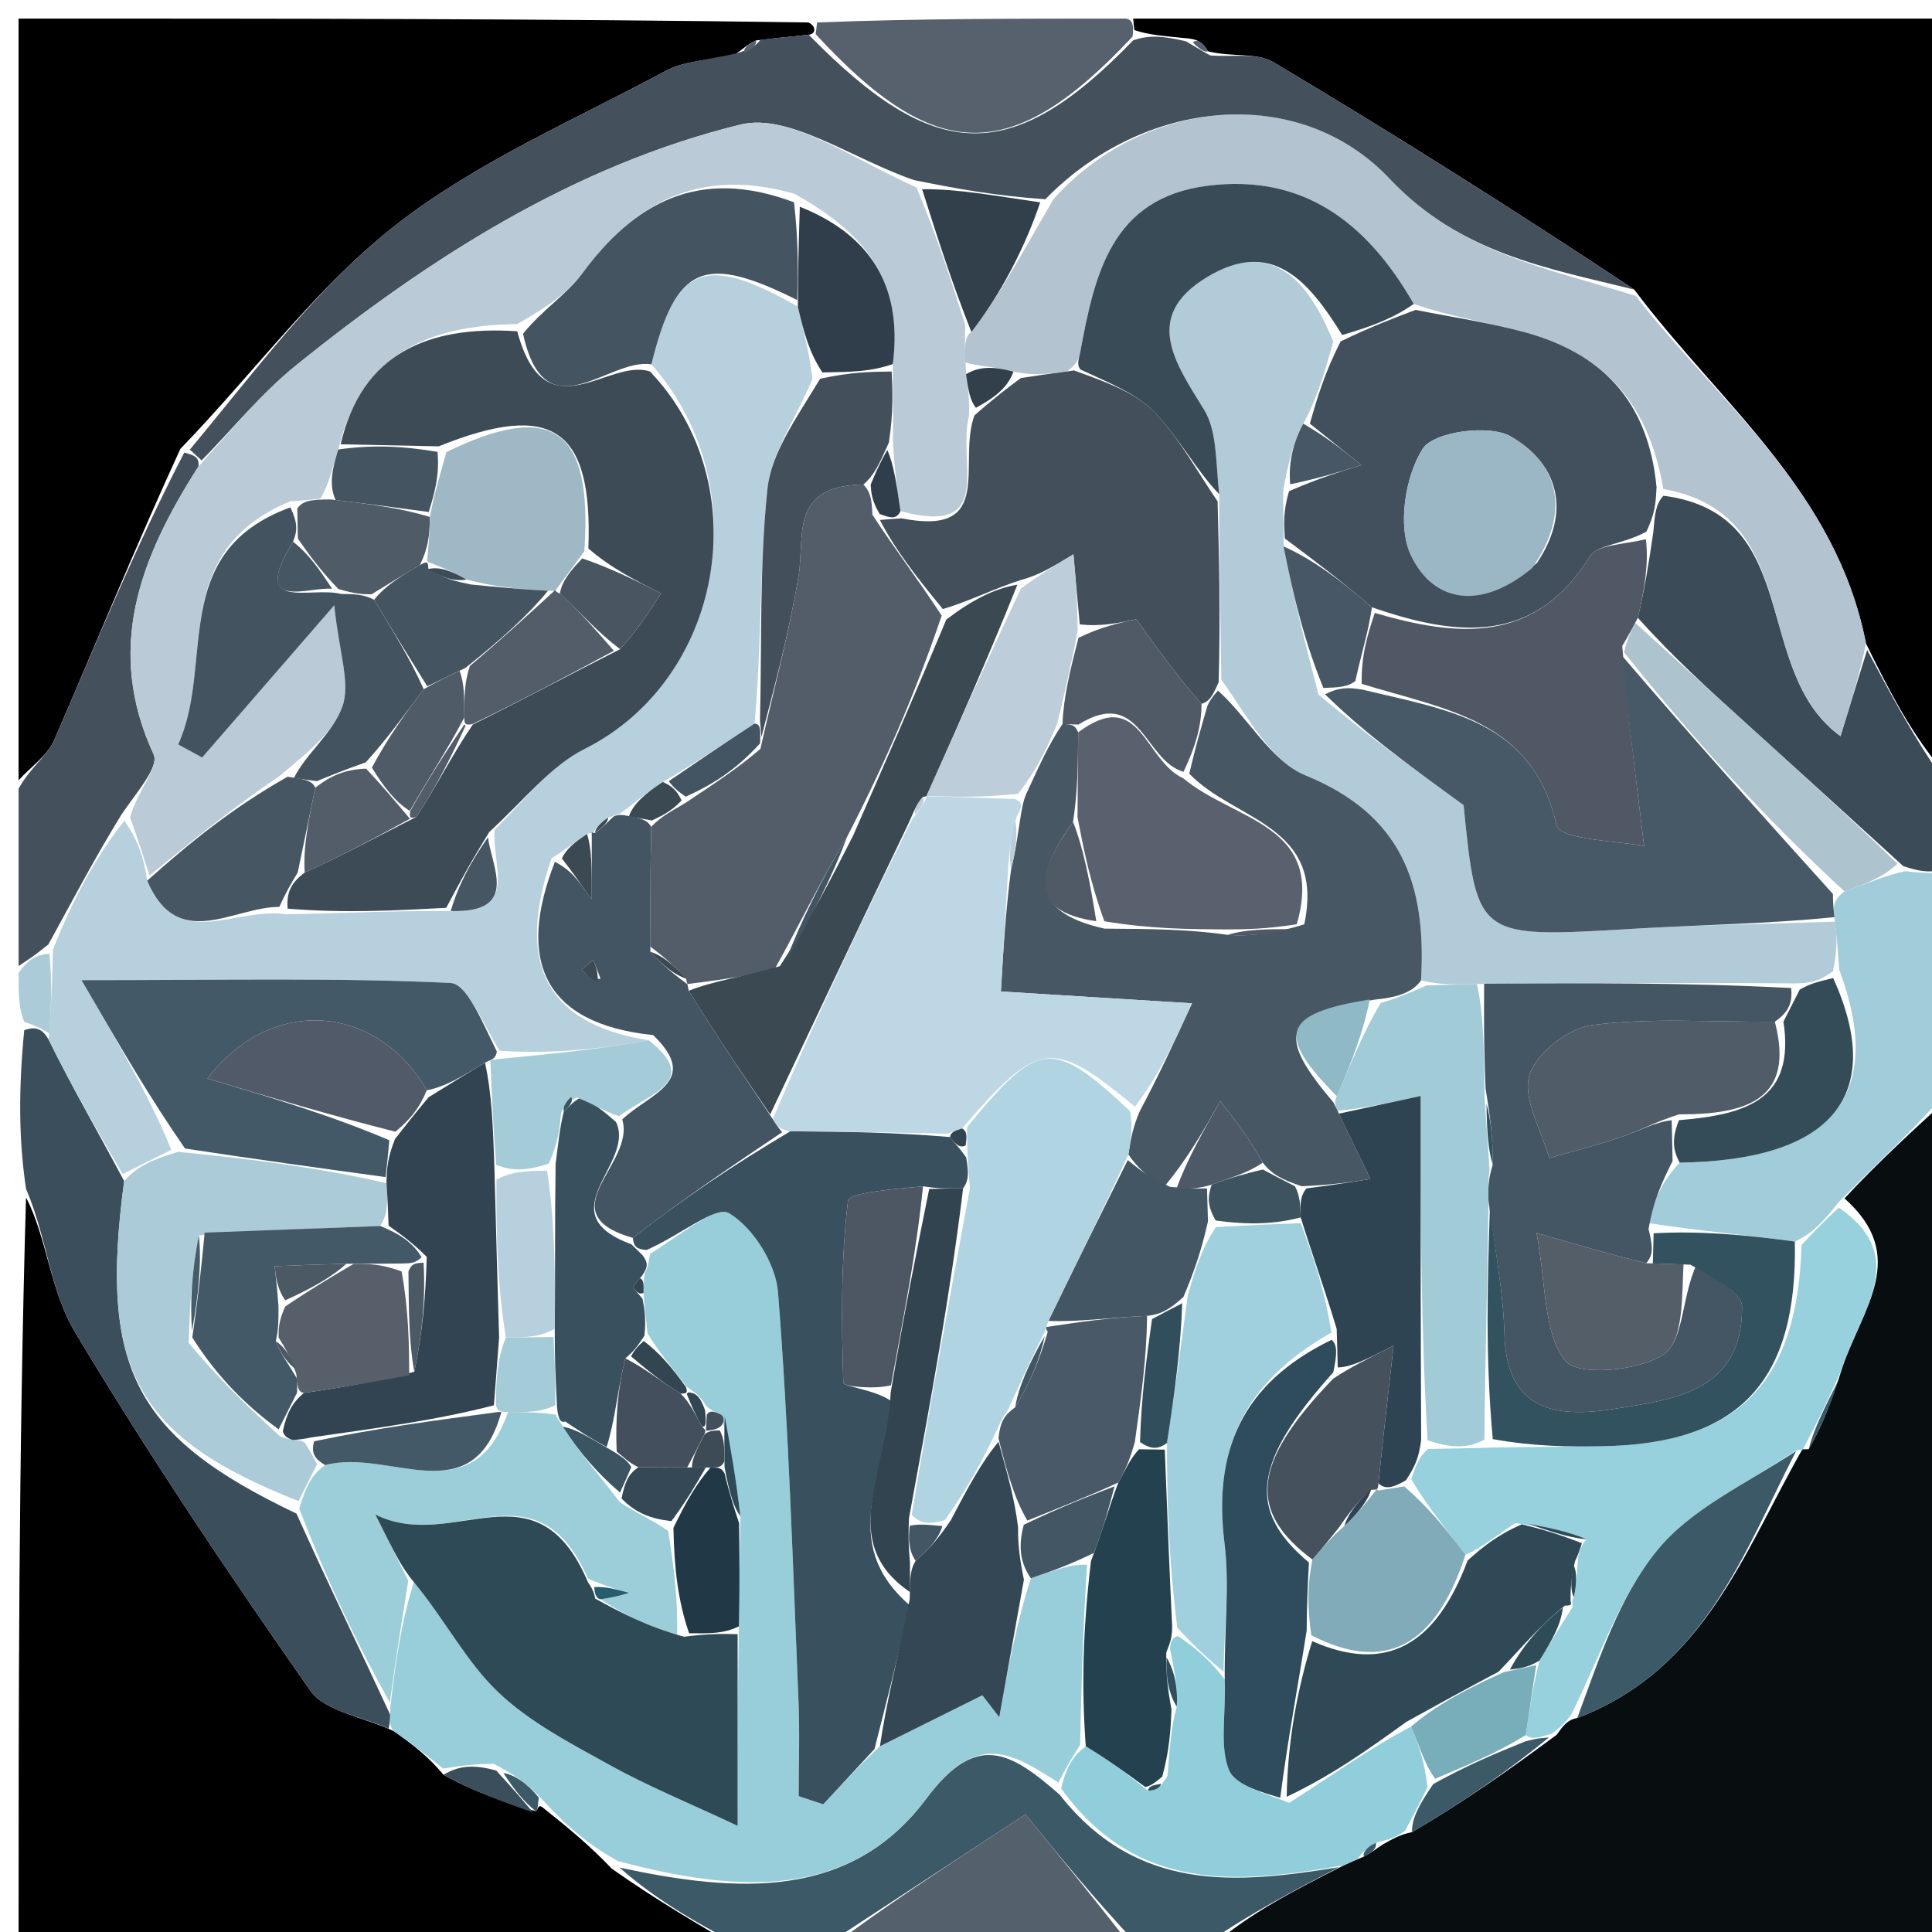 <svg version="1.1" id="Layer_1" xmlns="http://www.w3.org/2000/svg" xmlns:xlink="http://www.w3.org/1999/xlink" x="0px" y="0px"
	 width="100%" viewBox="0 0 104 104" enable-background="new 0 0 104 104" xml:space="preserve">
<path fill="#080D0F" opacity="1" stroke="none" 
	d="
M105,59 
	C105,74.255 105,89.51 105,105 
	C91.98,105 78.959,105 65.406,104.626 
	C67.275,103.005 69.675,101.758 72.333,100.412 
	C72.754,100.228 72.917,100.142 73.42,99.941 
	C73.933,99.66 74.106,99.495 74.467,99.268 
	C74.982,98.989 75.31,98.771 76.005,98.624 
	C78.793,96.996 81.213,95.298 83.796,93.382 
	C84.166,92.871 84.375,92.578 84.905,92.479 
	C91.746,89.883 93.875,83.548 97.017,78.022 
	C97.001,78 97.045,78.032 97.363,78.009 
	C98.159,76.637 98.637,75.289 99.186,73.576 
	C100.246,70.424 102.803,67.636 99.289,64.509 
	C101.212,62.449 103.106,60.725 105,59 
z"/>
<path fill="#000000" opacity="1" stroke="none" 
	d="
M61,1 
	C75.591,1 90.182,1 105,1 
	C105,14.353 105,27.708 104.623,41.533 
	C103,39.664 101.754,37.325 100.446,34.637 
	C98.843,26.44 92.593,21.758 87.973,15.589 
	C81.459,11.262 75.051,7.225 68.547,3.348 
	C67.656,2.817 66.289,3.084 65.027,2.761 
	C64.711,2.227 64.426,2.085 63.69,2.045 
	C62.582,1.928 61.84,1.879 61.065,1.623 
	C61.033,1.416 61,1 61,1 
z"/>
<path fill="#000000" opacity="1" stroke="none" 
	d="
M40,105 
	C27.072,105 14.143,105 1,105 
	C1,91.647 1,78.292 1.401,64.463 
	C2.512,66.576 2.7,69.474 4.027,71.69 
	C7.984,78.295 12.288,84.701 16.708,91.008 
	C17.492,92.126 19.484,92.396 21.198,93.187 
	C22.274,93.946 23.071,94.575 23.874,95.534 
	C25.486,96.433 27.092,97.001 28.838,97.495 
	C28.979,97.42 28.944,97.104 29.2,97.287 
	C30.587,98.393 31.716,99.316 32.929,100.588 
	C35.341,102.292 37.671,103.646 40,105 
z"/>
<path fill="#000000" opacity="1" stroke="none" 
	d="
M1,42 
	C1,28.405 1,14.81 1,1 
	C15.02,1 29.041,1 43.515,1.209 
	C43.967,1.419 43.906,1.835 43.534,1.87 
	C42.42,1.983 41.678,2.06 40.696,2.179 
	C40.177,2.413 39.983,2.668 39.486,2.983 
	C38.003,3.248 36.788,3.3 35.825,3.819 
	C30.908,6.47 25.646,8.719 21.296,12.121 
	C17.038,15.45 13.731,19.996 9.706,24.168 
	C7.256,29.504 5.148,34.696 2.919,39.835 
	C2.554,40.676 1.653,41.284 1,42 
z"/>
<path fill="#3A4E5C" opacity="1" stroke="none" 
	d="
M20.918,93.058 
	C19.484,92.396 17.492,92.126 16.708,91.008 
	C12.288,84.701 7.984,78.295 4.027,71.69 
	C2.7,69.474 2.512,66.576 1.401,63.994 
	C1,61.3 1,58.6 1.304,55.458 
	C1.957,55.217 2.308,55.42 2.617,55.963 
	C3.919,58.603 5.261,60.901 6.683,63.577 
	C5.331,73.697 7.28,77.342 15.961,81.479 
	C17.659,85.266 19.32,88.66 21.007,92.308 
	C20.995,92.727 20.957,92.893 20.918,93.058 
z"/>
<path fill="#3C5967" opacity="1" stroke="none" 
	d="
M40.4,105 
	C37.671,103.646 35.341,102.292 33.349,100.532 
	C39.686,101.893 45.773,102.304 49.871,96.811 
	C52.573,93.19 54.404,94.304 57.037,96.603 
	C61.223,101.924 66.605,101.4 72.074,100.511 
	C69.675,101.758 67.275,103.005 64.938,104.626 
	C63.933,105 62.867,105 61.246,104.702 
	C58.839,102.134 56.988,99.863 55.198,97.67 
	C50.683,100.626 47.341,102.813 44,105 
	C42.933,105 41.867,105 40.4,105 
z"/>
<path fill="#A1CCD9" opacity="1" stroke="none" 
	d="
M105,58.539 
	C103.106,60.725 101.212,62.449 99.013,64.671 
	C98.131,65.785 97.554,66.402 96.617,66.833 
	C93.847,66.451 91.436,66.256 88.754,65.843 
	C89.001,64.582 89.518,63.54 90.419,62.583 
	C98.66,62.47 101.526,58.939 99.002,52.182 
	C98.927,51.08 98.862,50.347 98.75,49.369 
	C98.678,48.791 98.667,48.458 99.291,47.986 
	C100.692,47.489 101.469,47.133 102.554,46.898 
	C103.574,47.014 104.287,47.007 105,47 
	C105,50.693 105,54.386 105,58.539 
z"/>
<path fill="#3B4B57" opacity="1" stroke="none" 
	d="
M105,46.583 
	C104.287,47.007 103.574,47.014 102.445,46.617 
	C99.361,43.797 96.692,41.382 94.024,38.965 
	C92.024,37.154 90.025,35.342 88.168,33.256 
	C88.533,31.665 88.754,30.346 89.002,28.619 
	C89.08,27.668 89.131,27.125 89.544,26.684 
	C97.135,27.672 94.249,36.133 99.075,39.628 
	C99.685,37.653 100.096,36.319 100.508,34.986 
	C101.754,37.325 103,39.664 104.623,42.001 
	C105,43.389 105,44.778 105,46.583 
z"/>
<path fill="#44505C" opacity="1" stroke="none" 
	d="
M1,42.454 
	C1.653,41.284 2.554,40.676 2.919,39.835 
	C5.148,34.696 7.256,29.504 9.918,24.363 
	C10.571,24.527 10.712,24.656 10.688,25.101 
	C7.468,30.133 5.669,34.978 8.271,40.611 
	C8.577,41.272 7.362,42.635 6.543,43.84 
	C5.088,46.206 3.941,48.404 2.604,50.839 
	C1.942,51.384 1.471,51.692 1,52 
	C1,48.969 1,45.939 1,42.454 
z"/>
<path fill="#57616D" opacity="1" stroke="none" 
	d="
M43.906,1.835 
	C43.906,1.835 43.967,1.419 43.984,1.209 
	C49.355,1 54.71,1 60.532,1 
	C61,1 61.033,1.416 60.967,1.966 
	C54.421,8.978 50.332,8.815 43.906,1.835 
z"/>
<path fill="#54616D" opacity="1" stroke="none" 
	d="
M44.468,105 
	C47.341,102.813 50.683,100.626 55.198,97.67 
	C56.988,99.863 58.839,102.134 60.846,104.702 
	C55.645,105 50.29,105 44.468,105 
z"/>
<path fill="#AACBD7" opacity="1" stroke="none" 
	d="
M1,52.375 
	C1.471,51.692 1.942,51.384 2.658,51.339 
	C2.822,52.943 2.74,54.282 2.658,55.622 
	C2.308,55.42 1.957,55.217 1.304,55.008 
	C1,54.25 1,53.5 1,52.375 
z"/>
<path fill="#96D1DD" opacity="1" stroke="none" 
	d="
M96.977,67.02 
	C97.554,66.402 98.131,65.785 98.985,65.006 
	C102.803,67.636 100.246,70.424 99.058,73.885 
	C98.255,75.715 97.65,76.874 97.045,78.032 
	C97.045,78.032 97.001,78 96.668,78.093 
	C93.915,79.91 91.01,81.238 89.204,83.46 
	C87.151,85.985 86.08,89.308 84.583,92.284 
	C84.375,92.578 84.166,92.871 83.538,93.315 
	C82.776,93.559 82.434,93.652 82.133,93.399 
	C82.348,91.911 82.523,90.77 82.869,89.389 
	C83.53,88.324 84.018,87.497 84.616,86.562 
	C84.726,86.454 84.542,86.206 84.721,85.978 
	C84.892,85.176 84.884,84.601 84.953,83.79 
	C85.031,83.553 85.15,83.068 85.427,82.868 
	C84.437,82.433 83.168,82.198 81.574,81.992 
	C80.5,82.681 79.751,83.34 78.886,83.692 
	C77.805,82.244 76.841,81.104 75.971,79.632 
	C76.219,78.867 76.374,78.434 76.875,77.999 
	C78.144,77.979 79.066,77.962 80.443,77.92 
	C82.694,77.881 84.491,77.882 86.287,77.85 
	C93.548,77.72 96.766,74.456 96.977,67.02 
z"/>
<path fill="#91CEDC" opacity="1" stroke="none" 
	d="
M72.333,100.412 
	C66.605,101.4 61.223,101.924 57.118,96.271 
	C57.42,95.062 57.781,94.497 58.448,94.003 
	C59.721,94.782 60.687,95.489 61.797,96.394 
	C62.216,96.391 62.492,96.19 62.846,95.597 
	C62.969,94.144 63.015,93.083 63.344,91.869 
	C63.416,90.812 63.206,89.906 62.982,88.742 
	C63.027,88.32 63.087,88.157 63.422,88.073 
	C64.419,88.763 65.141,89.376 65.928,90.408 
	C66,92.32 65.644,93.952 66.146,95.254 
	C66.478,96.116 68.04,96.503 69.399,97.046 
	C71.732,95.555 73.719,94.121 75.959,92.943 
	C76.457,94.105 76.701,95.01 76.844,96.197 
	C76.375,97.171 76.006,97.862 75.638,98.554 
	C75.31,98.771 74.982,98.989 74.253,99.14 
	C73.594,99.401 73.337,99.729 73.08,100.057 
	C72.917,100.142 72.754,100.228 72.333,100.412 
z"/>
<path fill="#3C5967" opacity="1" stroke="none" 
	d="
M84.905,92.479 
	C86.08,89.308 87.151,85.985 89.204,83.46 
	C91.01,81.238 93.915,79.91 96.684,78.115 
	C93.875,83.548 91.746,89.883 84.905,92.479 
z"/>
<path fill="#3C5967" opacity="1" stroke="none" 
	d="
M76.005,98.624 
	C76.006,97.862 76.375,97.171 77.155,96.033 
	C79.074,94.973 80.583,94.359 82.092,93.745 
	C82.434,93.652 82.776,93.559 83.376,93.532 
	C81.213,95.298 78.793,96.996 76.005,98.624 
z"/>
<path fill="#3C5967" opacity="1" stroke="none" 
	d="
M97.363,78.009 
	C97.65,76.874 98.255,75.715 98.988,74.249 
	C98.637,75.289 98.159,76.637 97.363,78.009 
z"/>
<path fill="#3C5967" opacity="1" stroke="none" 
	d="
M73.42,99.941 
	C73.337,99.729 73.594,99.401 74.066,99.202 
	C74.106,99.495 73.933,99.66 73.42,99.941 
z"/>
<path fill="#B4C3D0" opacity="1" stroke="none" 
	d="
M100.446,34.637 
	C100.096,36.319 99.685,37.653 99.075,39.628 
	C94.249,36.133 97.135,27.672 89.534,26.323 
	C88.716,21.478 86.116,18.975 82.04,17.874 
	C80.126,17.357 78.15,17.072 76.102,16.36 
	C73.527,11.865 70.056,9.365 65.017,9.997 
	C59.785,10.653 58.916,14.834 58.141,19.001 
	C58.082,19.322 57.93,19.626 57.461,19.981 
	C56.385,20.132 55.669,20.241 54.555,20.003 
	C53.416,19.698 52.674,19.74 51.92,19.496 
	C51.926,18.64 51.944,18.07 52.291,17.874 
	C53.893,15.793 55.167,13.336 56.717,10.712 
	C61.54,5.315 69.896,4.422 74.808,9.625 
	C78.629,13.673 83.359,14.442 88.048,15.929 
	C92.593,21.758 98.843,26.44 100.446,34.637 
z"/>
<path fill="#44505C" opacity="1" stroke="none" 
	d="
M87.973,15.589 
	C83.359,14.442 78.629,13.673 74.808,9.625 
	C69.896,4.422 61.54,5.315 56.271,10.726 
	C53.535,10.534 51.521,10.162 49.207,9.696 
	C45.867,8.55 42.474,6.062 39.852,6.707 
	C30.891,8.911 23.111,13.885 15.938,19.666 
	C14.077,21.167 12.539,23.069 10.853,24.786 
	C10.712,24.656 10.571,24.527 10.219,24.202 
	C13.731,19.996 17.038,15.45 21.296,12.121 
	C25.646,8.719 30.908,6.47 35.825,3.819 
	C36.788,3.3 38.003,3.248 39.683,2.865 
	C40.53,2.592 40.754,2.388 40.936,2.137 
	C41.678,2.06 42.42,1.983 43.534,1.87 
	C50.332,8.815 54.421,8.978 60.999,2.172 
	C61.84,1.879 62.582,1.928 63.842,2.223 
	C64.602,2.667 64.863,2.839 65.142,2.982 
	C66.289,3.084 67.656,2.817 68.547,3.348 
	C75.051,7.225 81.459,11.262 87.973,15.589 
z"/>
<path fill="#57616D" opacity="1" stroke="none" 
	d="
M65.027,2.761 
	C64.863,2.839 64.602,2.667 64.208,2.29 
	C64.426,2.085 64.711,2.227 65.027,2.761 
z"/>
<path fill="#98CEDA" opacity="1" stroke="none" 
	d="
M58.143,93.931 
	C57.781,94.497 57.42,95.062 56.978,95.96 
	C54.404,94.304 52.573,93.19 49.871,96.811 
	C45.773,102.304 39.686,101.893 33.266,100.183 
	C31.716,99.316 30.587,98.393 29.262,96.948 
	C28.371,95.979 27.676,95.53 26.593,94.95 
	C25.426,94.947 24.647,95.075 23.868,95.204 
	C23.071,94.575 22.274,93.946 21.198,93.187 
	C20.957,92.893 20.995,92.727 21.012,91.904 
	C21.319,89.194 21.649,87.141 22.281,85.168 
	C23.965,87.213 25.094,89.441 26.797,91.072 
	C28.505,92.707 30.727,93.85 32.83,95.018 
	C34.863,96.146 37.033,97.03 39.707,98.286 
	C39.707,94.144 39.707,91.056 39.776,87.545 
	C39.825,85.411 39.805,83.7 39.853,81.607 
	C39.621,79.572 39.319,77.919 38.791,76.138 
	C38.399,75.96 38.233,75.91 37.977,75.636 
	C37.688,75.135 37.42,74.972 36.957,74.641 
	C36.16,73.588 35.488,72.816 34.854,71.775 
	C34.791,70.973 34.689,70.441 34.64,69.597 
	C34.663,69.075 34.632,68.866 34.713,68.534 
	C34.899,68.191 34.888,67.976 35.003,67.487 
	C36.598,66.508 38.529,64.883 39.242,65.306 
	C40.54,66.078 41.758,68.015 41.88,69.555 
	C42.46,76.872 42.674,84.218 42.983,91.555 
	C43.055,93.263 42.994,94.977 42.994,96.689 
	C43.434,96.834 43.874,96.98 44.314,97.126 
	C45.234,96.135 46.153,95.144 47.366,94.001 
	C49.4,92.985 51.141,92.121 52.881,91.257 
	C53.185,91.651 53.488,92.045 53.791,92.438 
	C54.233,89.972 54.675,87.506 55.492,84.957 
	C56.805,84.515 57.742,84.155 58.518,84.238 
	C58.285,87.764 58.214,90.848 58.143,93.931 
z"/>
<path fill="#3A4E5C" opacity="1" stroke="none" 
	d="
M23.874,95.534 
	C24.647,95.075 25.426,94.947 26.713,95.312 
	C27.713,96.394 28.205,96.982 28.698,97.57 
	C27.092,97.001 25.486,96.433 23.874,95.534 
z"/>
<path fill="#3C5967" opacity="1" stroke="none" 
	d="
M28.838,97.495 
	C28.205,96.982 27.713,96.394 27.1,95.444 
	C27.676,95.53 28.371,95.979 29.005,96.765 
	C28.944,97.104 28.979,97.42 28.838,97.495 
z"/>
<path fill="#57616D" opacity="1" stroke="none" 
	d="
M40.696,2.179 
	C40.754,2.388 40.53,2.592 40.068,2.868 
	C39.983,2.668 40.177,2.413 40.696,2.179 
z"/>
<path fill="#B7D0DD" opacity="1" stroke="none" 
	d="
M2.617,55.963 
	C2.74,54.282 2.822,52.943 2.849,51.103 
	C3.941,48.404 5.088,46.206 6.695,44.175 
	C7.454,45.27 7.751,46.199 7.923,47.406 
	C9.568,51.286 12.553,48.809 15.427,49.215 
	C18.59,49.162 21.305,49.015 24.262,49.041 
	C27.985,49.148 26.465,46.669 26.627,44.672 
	C28.281,43 29.66,41.221 31.475,40.313 
	C38.917,36.589 40.821,26.122 35.065,19.614 
	C36.387,14.251 37.913,13.647 42.949,16.505 
	C43.275,17.925 43.567,18.993 43.734,20.401 
	C42.81,22.598 41.514,24.403 41.312,26.323 
	C40.879,30.448 41.011,34.633 40.619,38.948 
	C38.884,40.084 37.443,41.068 35.679,42.094 
	C34.717,42.717 34.077,43.298 33.315,43.837 
	C33.194,43.795 33.009,43.972 32.724,44.012 
	C32.23,44.359 32.02,44.665 31.87,44.935 
	C31.929,44.9 31.855,44.785 31.602,44.895 
	C30.921,45.347 30.493,45.687 29.693,46.207 
	C27.802,51.666 29.223,55.106 34.92,55.997 
	C32.109,56.507 29.539,56.741 26.886,56.562 
	C25.954,55.02 25.149,52.956 24.247,52.913 
	C18.202,52.622 12.137,52.762 4.387,52.762 
	C6.612,56.586 8.106,59.152 9.221,61.897 
	C8.097,62.451 7.351,62.825 6.604,63.199 
	C5.261,60.901 3.919,58.603 2.617,55.963 
z"/>
<path fill="#9CCEDA" opacity="1" stroke="none" 
	d="
M21.978,85.088 
	C21.649,87.141 21.319,89.194 20.985,91.651 
	C19.32,88.66 17.659,85.266 16.107,81.196 
	C16.499,79.951 16.783,79.382 17.503,78.868 
	C20.952,77.937 25.447,81.546 27.346,76.004 
	C28.41,76.018 29.119,76.032 29.918,76.153 
	C30.06,76.492 30.202,76.58 30.302,76.8 
	C31.207,78.229 32.244,79.381 33.36,80.854 
	C34.247,81.467 35.056,81.76 35.972,82.415 
	C36.294,84.496 36.507,86.214 36.447,88.116 
	C34.796,87.552 33.419,86.803 32.329,86.087 
	C33.034,85.994 33.452,85.868 33.87,85.742 
	C33.24,85.568 32.611,85.395 31.65,84.975 
	C28.858,78.583 24.431,83.634 20.204,81.527 
	C21.274,83.675 21.626,84.382 21.978,85.088 
z"/>
<path fill="#AACBD7" opacity="1" stroke="none" 
	d="
M17.067,78.813 
	C16.783,79.382 16.499,79.951 16.069,80.803 
	C7.28,77.342 5.331,73.697 6.683,63.577 
	C7.351,62.825 8.097,62.451 9.583,62.005 
	C13.801,62.411 17.279,62.887 20.804,63.689 
	C20.873,64.669 20.895,65.324 20.468,65.995 
	C17.018,66.126 14.018,66.24 10.709,66.501 
	C10.314,68.41 10.228,70.173 10.156,72.291 
	C11.73,74.172 13.291,75.698 15.077,77.324 
	C15.303,77.424 15.783,77.516 15.783,77.516 
	C15.783,77.516 16.271,77.487 16.429,77.694 
	C16.746,78.205 16.907,78.509 17.067,78.813 
z"/>
<path fill="#B2CBD8" opacity="1" stroke="none" 
	d="
M98.798,49.614 
	C98.862,50.347 98.927,51.08 98.671,52.281 
	C97.9,52.841 97.45,52.933 96.539,52.938 
	C90.682,52.886 85.287,52.921 79.504,52.969 
	C78.341,53.002 77.566,53.024 76.493,52.776 
	C76.808,47.499 75.391,43.831 70.273,41.737 
	C68.42,40.979 67.209,38.649 65.743,36.579 
	C65.701,33.078 65.622,30.033 65.628,26.598 
	C65.438,24.809 65.516,23.191 64.815,22.053 
	C63.263,19.534 61.494,17.052 64.933,14.944 
	C68.427,12.802 70.414,15.055 71.769,18.39 
	C71.294,20.09 70.901,21.446 70.155,22.806 
	C69.579,23.878 69.355,24.945 69.075,26.383 
	C69.066,27.497 69.114,28.242 69.094,29.413 
	C69.645,32.241 70.264,34.644 70.972,37.386 
	C73.46,39.47 75.86,41.214 78.785,43.34 
	C79.507,50.531 79.505,50.498 87.924,49.996 
	C91.543,49.78 95.173,49.736 98.798,49.614 
z"/>
<path fill="#475966" opacity="1" stroke="none" 
	d="
M98.75,49.369 
	C95.173,49.736 91.543,49.78 87.924,49.996 
	C79.505,50.498 79.507,50.531 78.785,43.34 
	C75.86,41.214 73.46,39.47 71.327,37.374 
	C72.066,37.004 72.54,36.986 73.355,37.125 
	C78.029,38.254 82.506,38.795 83.795,44.431 
	C83.975,45.218 87.298,45.286 88.503,45.545 
	C87.985,41.317 87.594,38.129 87.299,35.279 
	C91.153,39.787 94.911,43.956 98.668,48.125 
	C98.667,48.458 98.678,48.791 98.75,49.369 
z"/>
<path fill="#445563" opacity="1" stroke="none" 
	d="
M79.892,52.956 
	C85.287,52.921 90.682,52.886 96.417,53.186 
	C96.506,54.012 96.255,54.503 95.54,54.998 
	C91.943,55.02 88.776,54.777 85.693,55.182 
	C84.417,55.35 82.661,56.715 82.324,57.882 
	C81.956,59.159 82.976,60.836 83.391,62.339 
	C84.702,61.962 86.031,61.636 87.318,61.191 
	C88.236,60.874 89.098,60.396 89.988,60.304 
	C90.007,61.245 90.021,61.872 90.035,62.499 
	C89.518,63.54 89.001,64.582 88.743,66.169 
	C88.994,67.149 88.984,67.585 88.614,67.998 
	C86.747,67.538 85.239,67.102 82.712,66.37 
	C83.244,69.197 83.074,71.762 84.258,73.251 
	C84.935,74.102 88.22,73.805 89.573,72.897 
	C90.636,72.183 90.536,69.739 91.322,68.089 
	C92.42,68.862 93.773,69.606 93.776,70.356 
	C93.792,74.932 90.086,75.338 86.842,75.849 
	C83.846,76.321 81.096,75.998 80.985,71.832 
	C80.924,69.548 80.476,67.275 80.126,64.66 
	C80.094,63.866 80.138,63.409 80.353,62.695 
	C80.374,61.302 80.226,60.165 79.97,58.606 
	C79.872,56.441 79.882,54.698 79.892,52.956 
z"/>
<path fill="#325260" opacity="1" stroke="none" 
	d="
M80.202,64.997 
	C80.476,67.275 80.924,69.548 80.985,71.832 
	C81.096,75.998 83.846,76.321 86.842,75.849 
	C90.086,75.338 93.792,74.932 93.776,70.356 
	C93.773,69.606 92.42,68.862 90.992,68.078 
	C89.854,68.034 89.414,68.027 88.973,68.02 
	C88.984,67.585 88.994,67.149 89.015,66.388 
	C91.436,66.256 93.847,66.451 96.617,66.833 
	C96.766,74.456 93.548,77.72 86.287,77.85 
	C84.491,77.882 82.694,77.881 80.358,77.469 
	C79.945,73.028 80.074,69.013 80.202,64.997 
z"/>
<path fill="#ADC3CE" opacity="1" stroke="none" 
	d="
M99.291,47.986 
	C94.911,43.956 91.153,39.787 87.422,35.112 
	C87.641,34.247 87.833,33.888 88.025,33.53 
	C90.025,35.342 92.024,37.154 94.024,38.965 
	C96.692,41.382 99.361,43.797 102.138,46.494 
	C101.469,47.133 100.692,47.489 99.291,47.986 
z"/>
<path fill="#344C58" opacity="1" stroke="none" 
	d="
M96.004,54.994 
	C96.255,54.503 96.506,54.012 96.878,53.273 
	C97.45,52.933 97.9,52.841 98.681,52.649 
	C101.526,58.939 98.66,62.47 90.419,62.583 
	C90.021,61.872 90.007,61.245 90.377,60.3 
	C94.103,59.995 96.626,59.147 96.004,54.994 
z"/>
<path fill="#41505C" opacity="1" stroke="none" 
	d="
M70.508,22.802 
	C70.901,21.446 71.294,20.09 72.166,18.378 
	C73.831,17.575 75.016,17.129 76.201,16.682 
	C78.15,17.072 80.126,17.357 82.04,17.874 
	C86.116,18.975 88.716,21.478 89.172,26.221 
	C89.131,27.125 89.08,27.668 88.625,28.621 
	C87.321,29.32 85.967,29.329 85.588,29.941 
	C82.644,34.697 78.469,34.295 73.854,32.69 
	C72.191,31.252 70.677,30.119 69.163,28.987 
	C69.114,28.242 69.066,27.497 69.393,26.439 
	C70.942,25.762 72.115,25.399 73.288,25.036 
	C72.361,24.291 71.435,23.547 70.508,22.802 
M82.734,30.305 
	C84.598,27.542 83.898,24.97 81.315,23.49 
	C80.154,22.825 77.162,23.239 76.58,24.161 
	C75.632,25.663 75.219,28.344 75.948,29.877 
	C77.192,32.493 79.745,32.844 82.734,30.305 
z"/>
<path fill="#4F5864" opacity="1" stroke="none" 
	d="
M74.004,32.995 
	C78.469,34.295 82.644,34.697 85.588,29.941 
	C85.967,29.329 87.321,29.32 88.599,29.029 
	C88.754,30.346 88.533,31.665 88.168,33.256 
	C87.833,33.888 87.641,34.247 87.326,34.773 
	C87.594,38.129 87.985,41.317 88.503,45.545 
	C87.298,45.286 83.975,45.218 83.795,44.431 
	C82.506,38.795 78.029,38.254 73.3,36.815 
	C73.27,35.23 73.637,34.113 74.004,32.995 
z"/>
<path fill="#BACAD6" opacity="1" stroke="none" 
	d="
M8.048,47.127 
	C7.751,46.199 7.454,45.27 7.004,44.007 
	C7.362,42.635 8.577,41.272 8.271,40.611 
	C5.669,34.978 7.468,30.133 10.688,25.101 
	C12.539,23.069 14.077,21.167 15.938,19.666 
	C23.111,13.885 30.891,8.911 39.852,6.707 
	C42.474,6.062 45.867,8.55 49.335,10.09 
	C50.497,12.885 51.229,15.192 51.962,17.499 
	C51.944,18.07 51.926,18.64 51.99,19.859 
	C52.128,20.995 52.184,21.483 52.162,22.38 
	C51.517,24.919 53.625,28.904 48.474,27.514 
	C48.266,26.086 48.123,25.047 48.064,23.613 
	C48.098,22.144 48.048,21.072 48.062,19.594 
	C48.647,15.043 46.482,12.491 42.767,10.434 
	C37.622,8.96 34.143,10.911 31.328,14.742 
	C30.508,15.858 29.229,16.639 27.849,17.442 
	C23.035,17.513 19.472,19.026 18.205,24.197 
	C17.883,25.278 17.693,26.08 17.248,26.847 
	C16.661,26.887 16.329,26.961 15.624,26.984 
	C9.017,29.734 11.579,35.73 9.591,40.074 
	C10.021,40.308 10.452,40.543 10.882,40.778 
	C12.907,38.445 14.931,36.111 17.992,32.584 
	C18.255,35.153 18.878,36.784 18.431,38.033 
	C17.916,39.474 16.458,40.578 15.072,41.754 
	C12.506,43.495 10.277,45.311 8.048,47.127 
z"/>
<path fill="#A1CBD7" opacity="1" stroke="none" 
	d="
M80.126,64.66 
	C80.074,69.013 79.945,73.028 79.903,77.494 
	C79.066,77.962 78.144,77.979 76.848,77.531 
	C76.473,71.189 76.473,65.312 76.473,58.996 
	C74.515,59.42 73.292,59.684 72.001,59.79 
	C71.932,59.632 71.769,59.328 71.964,59.01 
	C72.774,57.125 73.387,55.558 74.325,53.993 
	C75.363,53.678 76.077,53.361 76.791,53.045 
	C77.566,53.024 78.341,53.002 79.504,52.969 
	C79.882,54.698 79.872,56.441 79.911,58.997 
	C80.034,60.857 80.108,61.904 80.183,62.952 
	C80.138,63.409 80.094,63.866 80.126,64.66 
z"/>
<path fill="#2F4957" opacity="1" stroke="none" 
	d="
M75.706,92.687 
	C73.719,94.121 71.732,95.555 69.262,96.721 
	C69.316,93.663 69.853,90.874 70.637,88.342 
	C74.605,90.1 77.294,88.577 79.003,83.999 
	C79.751,83.34 80.5,82.681 81.913,82.055 
	C83.435,82.415 84.293,82.742 85.15,83.068 
	C85.15,83.068 85.031,83.553 84.787,84.031 
	C84.543,85.075 84.543,85.641 84.542,86.206 
	C84.542,86.206 84.726,86.454 84.241,86.429 
	C82.833,87.552 81.912,88.7 80.675,89.983 
	C78.809,90.973 77.257,91.83 75.706,92.687 
z"/>
<path fill="#2F4452" opacity="1" stroke="none" 
	d="
M72.069,59.948 
	C73.292,59.684 74.515,59.42 76.473,58.996 
	C76.473,65.312 76.473,71.189 76.501,77.534 
	C76.374,78.434 76.219,78.867 75.686,79.681 
	C74.932,80.121 74.556,80.179 74.201,79.847 
	C74.461,77.345 74.7,75.233 75.017,72.439 
	C73.416,73.242 72.713,73.594 72.01,73.609 
	C71.994,72.821 71.978,72.371 71.953,71.534 
	C71.304,69.379 70.664,67.611 70.017,65.532 
	C69.994,64.806 69.979,64.39 70.327,63.972 
	C71.846,63.78 73,63.591 73.769,63.465 
	C73.087,62.053 72.578,61 72.069,59.948 
z"/>
<path fill="#81ABB9" opacity="1" stroke="none" 
	d="
M74.18,80.237 
	C74.556,80.179 74.932,80.121 75.592,80.013 
	C76.841,81.104 77.805,82.244 78.886,83.692 
	C77.294,88.577 74.605,90.1 70.586,88.023 
	C70.346,86.334 70.403,85.222 70.645,83.949 
	C71.238,83.276 71.647,82.765 72.367,82.147 
	C73.168,81.393 73.657,80.745 74.132,80.137 
	C74.118,80.178 74.18,80.237 74.18,80.237 
z"/>
<path fill="#78ADBA" opacity="1" stroke="none" 
	d="
M75.959,92.943 
	C77.257,91.83 78.809,90.973 80.965,90.007 
	C81.945,89.807 82.321,89.718 82.697,89.628 
	C82.523,90.77 82.348,91.911 82.133,93.399 
	C80.583,94.359 79.074,94.973 77.256,95.751 
	C76.701,95.01 76.457,94.105 75.959,92.943 
z"/>
<path fill="#2D4C58" opacity="1" stroke="none" 
	d="
M82.869,89.389 
	C82.321,89.718 81.945,89.807 81.28,89.873 
	C81.912,88.7 82.833,87.552 84.13,86.536 
	C84.018,87.497 83.53,88.324 82.869,89.389 
z"/>
<path fill="#2D4C58" opacity="1" stroke="none" 
	d="
M85.427,82.868 
	C84.293,82.742 83.435,82.415 82.239,82.026 
	C83.168,82.198 84.437,82.433 85.427,82.868 
z"/>
<path fill="#2D4C58" opacity="1" stroke="none" 
	d="
M84.721,85.978 
	C84.543,85.641 84.543,85.075 84.71,84.268 
	C84.884,84.601 84.892,85.176 84.721,85.978 
z"/>
<path fill="#A0D0DD" opacity="1" stroke="none" 
	d="
M70.025,65.843 
	C70.664,67.611 71.304,69.379 71.671,71.735 
	C66.782,74.499 65.307,78.182 65.919,83.101 
	C66.199,85.36 65.9,87.69 65.863,89.988 
	C65.141,89.376 64.419,88.763 63.372,87.622 
	C62.931,84.073 62.816,81.054 62.818,77.68 
	C63.249,74.9 63.563,72.473 63.944,69.708 
	C64.353,68.283 64.695,67.196 65.451,66.055 
	C67.251,65.949 68.638,65.896 70.025,65.843 
z"/>
<path fill="#2E4C5B" opacity="1" stroke="none" 
	d="
M65.928,90.408 
	C65.9,87.69 66.199,85.36 65.919,83.101 
	C65.307,78.182 66.782,74.499 71.681,72.122 
	C71.978,72.371 71.994,72.821 71.772,73.87 
	C67.414,78.723 67.125,81.319 70.46,84.11 
	C70.403,85.222 70.346,86.334 70.339,87.765 
	C69.853,90.874 69.316,93.663 68.916,96.778 
	C68.04,96.503 66.478,96.116 66.146,95.254 
	C65.644,93.952 66,92.32 65.928,90.408 
z"/>
<path fill="#23414E" opacity="1" stroke="none" 
	d="
M62.701,78.034 
	C62.816,81.054 62.931,84.073 63.096,87.543 
	C63.087,88.157 63.027,88.32 62.781,88.957 
	C62.751,90.296 62.906,91.159 63.062,92.021 
	C63.015,93.083 62.969,94.144 62.564,95.634 
	C62.022,96.106 61.838,96.151 61.654,96.196 
	C60.687,95.489 59.721,94.782 58.448,94.003 
	C58.214,90.848 58.285,87.764 58.728,84.033 
	C59.398,82.259 59.698,81.133 60.203,79.803 
	C60.617,79.07 60.826,78.539 61.312,78.015 
	C61.96,78.026 62.331,78.03 62.701,78.034 
z"/>
<path fill="#304E5C" opacity="1" stroke="none" 
	d="
M63.344,91.869 
	C62.906,91.159 62.751,90.296 62.796,89.217 
	C63.206,89.906 63.416,90.812 63.344,91.869 
z"/>
<path fill="#304E5C" opacity="1" stroke="none" 
	d="
M61.797,96.394 
	C61.838,96.151 62.022,96.106 62.487,96.025 
	C62.492,96.19 62.216,96.391 61.797,96.394 
z"/>
<path fill="#434F5B" opacity="1" stroke="none" 
	d="
M48.539,27.903 
	C53.625,28.904 51.517,24.919 52.454,22.363 
	C53.534,21.408 54.243,20.879 54.953,20.35 
	C55.669,20.241 56.385,20.132 57.812,19.941 
	C59.765,20.636 61.228,21.207 62.199,22.24 
	C63.511,23.637 64.446,25.388 65.543,26.988 
	C65.622,30.033 65.701,33.078 65.601,36.719 
	C65.25,37.519 65.109,37.743 64.679,37.892 
	C63.306,36.323 62.253,34.849 61.169,33.331 
	C60.316,33.516 59.244,33.748 58.125,33.608 
	C57.995,32.266 57.911,31.298 57.785,29.837 
	C56.695,30.498 55.933,30.96 54.98,31.215 
	C53.527,31.671 52.265,32.335 50.755,32.786 
	C49.33,31.058 48.154,29.544 47.367,27.99 
	C48.018,27.934 48.278,27.918 48.539,27.903 
z"/>
<path fill="#3A4B58" opacity="1" stroke="none" 
	d="
M65.628,26.598 
	C64.446,25.388 63.511,23.637 62.199,22.24 
	C61.228,21.207 59.765,20.636 58.172,19.898 
	C57.93,19.626 58.082,19.322 58.141,19.001 
	C58.916,14.834 59.785,10.653 65.017,9.997 
	C70.056,9.365 73.527,11.865 76.102,16.36 
	C75.016,17.129 73.831,17.575 72.249,18.034 
	C70.414,15.055 68.427,12.802 64.933,14.944 
	C61.494,17.052 63.263,19.534 64.815,22.053 
	C65.516,23.191 65.438,24.809 65.628,26.598 
z"/>
<path fill="#32404C" opacity="1" stroke="none" 
	d="
M52.291,17.874 
	C51.229,15.192 50.497,12.885 49.636,10.184 
	C51.521,10.162 53.535,10.534 55.995,10.893 
	C55.167,13.336 53.893,15.793 52.291,17.874 
z"/>
<path fill="#32404C" opacity="1" stroke="none" 
	d="
M54.555,20.003 
	C54.243,20.879 53.534,21.408 52.532,21.954 
	C52.184,21.483 52.128,20.995 52.002,20.144 
	C52.674,19.74 53.416,19.698 54.555,20.003 
z"/>
<path fill="#39505F" opacity="1" stroke="none" 
	d="
M47.073,94.153 
	C46.153,95.144 45.234,96.135 44.314,97.126 
	C43.874,96.98 43.434,96.834 42.994,96.689 
	C42.994,94.977 43.055,93.263 42.983,91.555 
	C42.674,84.218 42.46,76.872 41.88,69.555 
	C41.758,68.015 40.54,66.078 39.242,65.306 
	C38.529,64.883 36.598,66.508 34.803,67.289 
	C34.255,67.239 34.12,67.109 34.066,66.637 
	C36.798,64.513 39.449,62.732 42.541,60.9 
	C45.658,60.909 48.333,60.969 51.139,61.208 
	C51.456,61.62 51.673,61.817 52.011,62.309 
	C52.136,63.08 52.173,63.524 51.844,63.967 
	C50.992,63.978 50.506,63.99 49.685,63.858 
	C48.058,64.018 45.699,64.194 45.645,64.645 
	C45.261,67.877 45.296,71.166 45.396,74.431 
	C45.402,74.642 47.064,74.801 47.936,75.395 
	C47.789,79.264 45.017,82.999 48.968,86.409 
	C48.324,89.244 47.699,91.699 47.073,94.153 
z"/>
<path fill="#2F4A57" opacity="1" stroke="none" 
	d="
M22.281,85.168 
	C21.626,84.382 21.274,83.675 20.204,81.527 
	C24.431,83.634 28.858,78.583 31.657,85.184 
	C31.996,85.639 32.042,86.054 32.042,86.054 
	C33.419,86.803 34.796,87.552 36.821,88.105 
	C38.215,87.929 38.961,87.948 39.707,87.967 
	C39.707,91.056 39.707,94.144 39.707,98.286 
	C37.033,97.03 34.863,96.146 32.83,95.018 
	C30.727,93.85 28.505,92.707 26.797,91.072 
	C25.094,89.441 23.965,87.213 22.281,85.168 
z"/>
<path fill="#344754" opacity="1" stroke="none" 
	d="
M47.366,94.001 
	C47.699,91.699 48.324,89.244 48.971,86.085 
	C48.989,84.95 48.986,84.518 49.287,84.017 
	C50.077,83.346 50.565,82.744 51.189,81.825 
	C52.101,80.076 52.876,78.643 53.751,77.614 
	C54.233,79.345 54.615,80.673 54.805,82.224 
	C54.782,83.312 54.949,84.175 55.117,85.039 
	C54.675,87.506 54.233,89.972 53.791,92.438 
	C53.488,92.045 53.185,91.651 52.881,91.257 
	C51.141,92.121 49.4,92.985 47.366,94.001 
z"/>
<path fill="#39505F" opacity="1" stroke="none" 
	d="
M30.433,76.524 
	C30.202,76.58 30.06,76.492 29.985,75.747 
	C29.906,74.147 29.852,73.06 29.863,71.529 
	C29.895,68.398 29.861,65.71 29.909,62.647 
	C30.059,61.506 30.126,60.741 30.349,59.838 
	C30.702,59.502 30.866,59.279 31.297,59.062 
	C32.06,59.467 32.525,59.842 33.158,60.394 
	C34.242,62.636 29.412,65.292 33.985,66.98 
	C34.12,67.109 34.255,67.239 34.59,67.567 
	C34.888,67.976 34.899,68.191 34.556,68.683 
	C34.22,69.072 34.066,69.24 34.101,69.299 
	C34.229,69.522 34.419,69.709 34.586,69.91 
	C34.689,70.441 34.791,70.973 34.688,71.913 
	C34.274,72.523 34.103,72.754 33.66,73.12 
	C33.237,74.819 33.124,76.409 32.655,77.891 
	C31.678,77.363 31.056,76.944 30.433,76.524 
z"/>
<path fill="#213947" opacity="1" stroke="none" 
	d="
M39.776,87.545 
	C38.961,87.948 38.215,87.929 37.095,87.921 
	C36.507,86.214 36.294,84.496 36.251,82.245 
	C36.945,80.809 37.469,79.905 38.245,78.998 
	C38.665,78.995 38.833,78.996 39.005,79.314 
	C39.267,80.417 39.526,81.203 39.784,81.988 
	C39.805,83.7 39.825,85.411 39.776,87.545 
z"/>
<path fill="#425664" opacity="1" stroke="none" 
	d="
M55.492,84.957 
	C54.949,84.175 54.782,83.312 55.11,82.077 
	C57.069,81.139 58.533,80.572 59.997,80.006 
	C59.698,81.133 59.398,82.259 58.889,83.59 
	C57.742,84.155 56.805,84.515 55.492,84.957 
z"/>
<path fill="#314651" opacity="1" stroke="none" 
	d="
M33.969,73.012 
	C34.103,72.754 34.274,72.523 34.649,72.183 
	C35.488,72.816 36.16,73.588 36.928,74.669 
	C37.024,74.978 36.968,75.035 36.634,75.011 
	C35.523,74.329 34.746,73.67 33.969,73.012 
z"/>
<path fill="#2F4A57" opacity="1" stroke="none" 
	d="
M39.853,81.607 
	C39.526,81.203 39.267,80.417 39.002,78.981 
	C38.992,77.886 38.989,77.442 38.994,76.815 
	C39.003,76.632 39.018,76.265 39.018,76.265 
	C39.319,77.919 39.621,79.572 39.853,81.607 
z"/>
<path fill="#314651" opacity="1" stroke="none" 
	d="
M37.053,74.951 
	C37.42,74.972 37.688,75.135 37.955,75.922 
	C38.017,76.621 38.009,76.811 37.798,76.801 
	C37.385,76.079 37.177,75.557 36.968,75.035 
	C36.968,75.035 37.024,74.978 37.053,74.951 
z"/>
<path fill="#314651" opacity="1" stroke="none" 
	d="
M34.64,69.597 
	C34.419,69.709 34.229,69.522 34.101,69.299 
	C34.066,69.24 34.22,69.072 34.444,68.805 
	C34.632,68.866 34.663,69.075 34.64,69.597 
z"/>
<path fill="#434F5D" opacity="1" stroke="none" 
	d="
M38.002,77.001 
	C38.009,76.811 38.017,76.621 38.046,76.145 
	C38.233,75.91 38.399,75.96 38.791,76.138 
	C39.018,76.265 39.003,76.632 38.751,76.815 
	C38.5,76.999 38.014,77.019 38.01,77.014 
	C38.007,77.009 38.002,77.001 38.002,77.001 
z"/>
<path fill="#3D4B57" opacity="1" stroke="none" 
	d="
M18.337,23.917 
	C19.472,19.026 23.035,17.513 27.843,17.832 
	C29.344,23.416 32.766,19.226 34.993,20.001 
	C40.821,26.122 38.917,36.589 31.475,40.313 
	C29.66,41.221 28.281,43 26.343,44.781 
	C25.33,46.41 24.675,47.639 24.021,48.867 
	C21.305,49.015 18.59,49.162 15.483,48.913 
	C15.404,48.001 15.715,47.484 16.402,46.966 
	C18.543,46 20.309,45.035 22.413,43.973 
	C23.53,42.279 24.309,40.681 25.45,39.003 
	C28.223,37.626 30.635,36.329 33.381,34.946 
	C34.339,33.886 34.962,32.912 35.586,31.938 
	C34.244,31.264 32.902,30.59 31.672,29.524 
	C31.916,23.024 29.721,21.569 23.616,24.026 
	C21.537,23.983 19.937,23.95 18.337,23.917 
z"/>
<path fill="#445967" opacity="1" stroke="none" 
	d="
M20.758,63.364 
	C17.279,62.887 13.801,62.411 9.96,61.826 
	C8.106,59.152 6.612,56.586 4.387,52.762 
	C12.137,52.762 18.202,52.622 24.247,52.913 
	C25.149,52.956 25.954,55.02 26.744,56.597 
	C26.686,57.044 26.395,57.047 26.106,57.205 
	C24.9,57.931 23.983,58.5 22.974,58.69 
	C20.29,54.027 14.578,53.561 11.167,58.06 
	C14.621,59.089 17.801,60.036 20.959,61.381 
	C20.877,62.308 20.817,62.836 20.758,63.364 
z"/>
<path fill="#435563" opacity="1" stroke="none" 
	d="
M34.066,66.637 
	C29.412,65.292 34.242,62.636 33.494,60.26 
	C34.996,58.834 37.739,58.221 35.161,55.72 
	C29.223,55.106 27.802,51.666 29.872,46.392 
	C30.747,46.853 31.07,47.309 31.855,48.417 
	C31.855,46.631 31.855,45.708 31.855,44.785 
	C31.855,44.785 31.929,44.9 32.097,44.801 
	C32.512,44.458 32.761,44.215 33.009,43.972 
	C33.009,43.972 33.194,43.795 33.731,43.906 
	C34.544,44.067 34.819,44.116 35.053,44.505 
	C35.008,46.88 35.005,48.915 35.009,51.229 
	C35.686,52 36.357,52.491 37.014,52.993 
	C37.001,53.004 37.006,52.971 37.075,53.331 
	C38.583,55.791 40.021,57.89 41.599,60.244 
	C41.859,60.649 41.979,60.8 42.099,60.951 
	C39.449,62.732 36.798,64.513 34.066,66.637 
M32.329,52.691 
	C32.2,52.352 32.071,52.012 31.942,51.672 
	C31.732,51.847 31.522,52.021 31.313,52.196 
	C31.55,52.451 31.787,52.707 32.329,52.691 
z"/>
<path fill="#455461" opacity="1" stroke="none" 
	d="
M35.065,19.614 
	C32.766,19.226 29.344,23.416 28.155,17.963 
	C29.229,16.639 30.508,15.858 31.328,14.742 
	C34.143,10.911 37.622,8.96 42.743,10.891 
	C42.992,13.108 42.954,14.63 42.916,16.153 
	C37.913,13.647 36.387,14.251 35.065,19.614 
z"/>
<path fill="#434F5B" opacity="1" stroke="none" 
	d="
M47.998,19.999 
	C48.048,21.072 48.098,22.144 47.849,23.824 
	C47.324,24.984 47.097,25.537 46.477,26.083 
	C42.469,26.132 43.342,28.873 42.982,31.036 
	C42.482,34.041 41.678,36.996 40.986,39.677 
	C40.949,39.186 40.93,38.99 40.911,38.794 
	C41.011,34.633 40.879,30.448 41.312,26.323 
	C41.514,24.403 42.81,22.598 44.148,20.388 
	C45.79,20.024 46.894,20.012 47.998,19.999 
z"/>
<path fill="#475663" opacity="1" stroke="none" 
	d="
M16.026,46.967 
	C15.715,47.484 15.404,48.001 15.037,48.819 
	C12.553,48.809 9.568,51.286 7.923,47.406 
	C10.277,45.311 12.506,43.495 15.484,41.81 
	C16.506,41.977 16.78,42.014 16.974,42.401 
	C16.606,44.157 16.316,45.562 16.026,46.967 
z"/>
<path fill="#303E4B" opacity="1" stroke="none" 
	d="
M48.062,19.594 
	C46.894,20.012 45.79,20.024 44.272,20.049 
	C43.567,18.993 43.275,17.925 42.949,16.505 
	C42.954,14.63 42.992,13.108 43.054,11.129 
	C46.482,12.491 48.647,15.043 48.062,19.594 
z"/>
<path fill="#A4CBD8" opacity="1" stroke="none" 
	d="
M34.92,55.997 
	C37.739,58.221 34.996,58.834 33.326,60.082 
	C32.525,59.842 32.06,59.467 31.044,59.079 
	C30.392,59.37 30.293,59.673 30.193,59.976 
	C30.126,60.741 30.059,61.506 29.533,62.643 
	C28.32,63.031 27.567,63.047 26.714,62.705 
	C26.541,60.581 26.468,58.814 26.395,57.047 
	C26.395,57.047 26.686,57.044 26.827,57.009 
	C29.539,56.741 32.109,56.507 34.92,55.997 
z"/>
<path fill="#435563" opacity="1" stroke="none" 
	d="
M40.619,38.948 
	C40.93,38.99 40.949,39.186 40.915,40.017 
	C39.615,41.441 38.369,42.23 36.912,42.886 
	C36.43,42.557 36.196,42.323 36.001,42.051 
	C37.443,41.068 38.884,40.084 40.619,38.948 
z"/>
<path fill="#475663" opacity="1" stroke="none" 
	d="
M24.262,49.041 
	C24.675,47.639 25.33,46.41 26.268,45.073 
	C26.465,46.669 27.985,49.148 24.262,49.041 
z"/>
<path fill="#3B4953" opacity="1" stroke="none" 
	d="
M31.602,44.895 
	C31.855,45.708 31.855,46.631 31.855,48.417 
	C31.07,47.309 30.747,46.853 30.245,46.212 
	C30.493,45.687 30.921,45.347 31.602,44.895 
z"/>
<path fill="#3B4953" opacity="1" stroke="none" 
	d="
M35.679,42.094 
	C36.196,42.323 36.43,42.557 36.693,43.085 
	C36.154,43.667 35.625,43.916 35.095,44.165 
	C34.819,44.116 34.544,44.067 33.852,43.948 
	C34.077,43.298 34.717,42.717 35.679,42.094 
z"/>
<path fill="#3B4953" opacity="1" stroke="none" 
	d="
M32.724,44.012 
	C32.761,44.215 32.512,44.458 32.038,44.836 
	C32.02,44.665 32.23,44.359 32.724,44.012 
z"/>
<path fill="#445967" opacity="1" stroke="none" 
	d="
M17.503,78.868 
	C16.907,78.509 16.746,78.205 16.907,77.585 
	C20.338,76.864 23.449,76.459 26.667,76.029 
	C26.773,76.004 26.991,76.004 26.991,76.004 
	C25.447,81.546 20.952,77.937 17.503,78.868 
z"/>
<path fill="#344856" opacity="1" stroke="none" 
	d="
M37.992,79.001 
	C37.469,79.905 36.945,80.809 36.143,81.883 
	C35.056,81.76 34.247,81.467 33.457,80.665 
	C33.645,79.762 33.815,79.366 34.361,78.98 
	C35.489,78.989 36.241,78.99 37.243,78.994 
	C37.493,78.997 37.992,79.001 37.992,79.001 
z"/>
<path fill="#A4CBD8" opacity="1" stroke="none" 
	d="
M29.797,71.972 
	C29.852,73.06 29.906,74.147 29.894,75.641 
	C29.119,76.032 28.41,76.018 27.346,76.004 
	C26.991,76.004 26.773,76.004 26.695,75.622 
	C26.7,74.157 26.783,73.075 27.233,71.998 
	C28.332,71.992 29.065,71.982 29.797,71.972 
z"/>
<path fill="#3B5462" opacity="1" stroke="none" 
	d="
M33.984,78.971 
	C33.815,79.366 33.645,79.762 33.378,80.345 
	C32.244,79.381 31.207,78.229 30.302,76.8 
	C31.056,76.944 31.678,77.363 32.841,78.028 
	C33.618,78.477 33.818,78.709 33.984,78.971 
z"/>
<path fill="#275C6D" opacity="1" stroke="none" 
	d="
M32.329,86.087 
	C32.042,86.054 31.996,85.639 31.988,85.43 
	C32.611,85.395 33.24,85.568 33.87,85.742 
	C33.452,85.868 33.034,85.994 32.329,86.087 
z"/>
<path fill="#324351" opacity="1" stroke="none" 
	d="
M26.867,71.993 
	C26.783,73.075 26.7,74.157 26.588,75.647 
	C23.449,76.459 20.338,76.864 16.749,77.378 
	C16.271,77.487 15.783,77.516 15.783,77.516 
	C15.783,77.516 15.303,77.424 15.225,77.042 
	C15.43,76.092 15.713,75.524 16.36,74.979 
	C18.493,74.68 20.261,74.358 22.302,73.843 
	C22.742,71.752 22.908,69.854 22.971,67.659 
	C22.218,66.9 21.568,66.439 20.918,65.978 
	C20.895,65.324 20.873,64.669 20.804,63.689 
	C20.817,62.836 20.877,62.308 21.261,61.319 
	C22.079,60.262 22.572,59.666 23.065,59.069 
	C23.983,58.5 24.9,57.931 26.106,57.205 
	C26.468,58.814 26.541,60.581 26.622,63.143 
	C26.709,66.624 26.788,69.308 26.867,71.993 
z"/>
<path fill="#445967" opacity="1" stroke="none" 
	d="
M20.468,65.995 
	C21.568,66.439 22.218,66.9 22.697,67.674 
	C22.344,67.996 22.161,68.005 21.611,68.016 
	C20.506,68.024 19.77,68.03 18.648,68.027 
	C17.103,68.066 15.943,68.113 14.784,68.161 
	C14.854,68.774 14.924,69.387 14.992,70.333 
	C14.993,71.111 14.995,71.555 14.846,72.197 
	C15.13,72.931 15.566,73.467 16.001,74.242 
	C16.001,74.48 15.995,74.956 15.995,74.956 
	C15.713,75.524 15.43,76.092 15,76.942 
	C13.291,75.698 11.73,74.172 10.35,71.995 
	C10.692,69.68 10.855,68.017 11.017,66.354 
	C14.018,66.24 17.018,66.126 20.468,65.995 
z"/>
<path fill="#455C6B" opacity="1" stroke="none" 
	d="
M10.709,66.501 
	C10.855,68.017 10.692,69.68 10.336,71.639 
	C10.228,70.173 10.314,68.41 10.709,66.501 
z"/>
<path fill="#475763" opacity="1" stroke="none" 
	d="
M64.999,37.986 
	C65.109,37.743 65.25,37.519 65.564,37.175 
	C67.209,38.649 68.42,40.979 70.273,41.737 
	C75.391,43.831 76.808,47.499 76.493,52.776 
	C76.077,53.361 75.363,53.678 74.058,53.802 
	C69.005,54.56 68.67,55.689 71.769,59.328 
	C71.769,59.328 71.932,59.632 72.001,59.79 
	C72.578,61 73.087,62.053 73.769,63.465 
	C73,63.591 71.846,63.78 70.075,63.856 
	C68.965,63.48 68.471,63.217 67.975,62.584 
	C67.211,61.234 66.45,60.254 65.689,59.274 
	C64.792,60.85 63.894,62.426 62.659,63.893 
	C61.784,63.338 61.246,62.892 60.742,62.144 
	C60.882,61.248 60.991,60.653 61.356,59.815 
	C62.412,57.83 63.212,56.089 64.166,54.009 
	C60.393,53.775 57.304,53.584 53.879,53.371 
	C54.018,51 54.134,49.044 54.426,46.819 
	C54.697,45.705 54.79,44.86 54.969,43.773 
	C55.056,43.362 55.058,43.192 55.239,42.744 
	C55.915,41.298 56.412,40.131 57.193,38.974 
	C57.669,38.991 57.859,38.997 58.04,39.42 
	C58.021,41.224 58.012,42.611 57.763,44.237 
	C55.867,46.897 55.224,49.044 59.454,49.989 
	C61.922,50.004 63.955,50.018 66.085,50.324 
	C67.457,50.417 68.731,50.218 70.208,49.757 
	C71.352,44.369 66.472,44.212 64.019,41.646 
	C64.355,40.195 64.677,39.091 64.999,37.986 
z"/>
<path fill="#485765" opacity="1" stroke="none" 
	d="
M73.854,32.69 
	C73.637,34.113 73.27,35.23 72.958,36.659 
	C72.54,36.986 72.066,37.004 71.238,37.034 
	C70.264,34.644 69.645,32.241 69.094,29.413 
	C70.677,30.119 72.191,31.252 73.854,32.69 
z"/>
<path fill="#485765" opacity="1" stroke="none" 
	d="
M70.155,22.806 
	C71.435,23.547 72.361,24.291 73.288,25.036 
	C72.115,25.399 70.942,25.762 69.45,26.069 
	C69.355,24.945 69.579,23.878 70.155,22.806 
z"/>
<path fill="#505C68" opacity="1" stroke="none" 
	d="
M95.54,54.998 
	C96.626,59.147 94.103,59.995 90.373,59.987 
	C89.098,60.396 88.236,60.874 87.318,61.191 
	C86.031,61.636 84.702,61.962 83.391,62.339 
	C82.976,60.836 81.956,59.159 82.324,57.882 
	C82.661,56.715 84.417,55.35 85.693,55.182 
	C88.776,54.777 91.943,55.02 95.54,54.998 
z"/>
<path fill="#545E69" opacity="1" stroke="none" 
	d="
M88.614,67.998 
	C89.414,68.027 89.854,68.034 90.624,68.052 
	C90.536,69.739 90.636,72.183 89.573,72.897 
	C88.22,73.805 84.935,74.102 84.258,73.251 
	C83.074,71.762 83.244,69.197 82.712,66.37 
	C85.239,67.102 86.747,67.538 88.614,67.998 
z"/>
<path fill="#325260" opacity="1" stroke="none" 
	d="
M80.353,62.695 
	C80.108,61.904 80.034,60.857 80.018,59.42 
	C80.226,60.165 80.374,61.302 80.353,62.695 
z"/>
<path fill="#9BB6C4" opacity="1" stroke="none" 
	d="
M82.472,30.585 
	C79.745,32.844 77.192,32.493 75.948,29.877 
	C75.219,28.344 75.632,25.663 76.58,24.161 
	C77.162,23.239 80.154,22.825 81.315,23.49 
	C83.898,24.97 84.598,27.542 82.472,30.585 
z"/>
<path fill="#445360" opacity="1" stroke="none" 
	d="
M17.053,42.05 
	C16.78,42.014 16.506,41.977 15.821,41.885 
	C16.458,40.578 17.916,39.474 18.431,38.033 
	C18.878,36.784 18.255,35.153 17.992,32.584 
	C14.931,36.111 12.907,38.445 10.882,40.778 
	C10.452,40.543 10.021,40.308 9.591,40.074 
	C11.579,35.73 9.017,29.734 15.631,27.311 
	C16.017,28.123 16.026,28.558 15.774,29.162 
	C13.413,33 16.702,31.545 18.348,31.971 
	C19.119,31.982 19.559,31.988 20.139,32.285 
	C21.186,34.032 22.092,35.487 22.808,37.1 
	C21.743,38.5 20.869,39.741 19.686,41.04 
	C18.602,41.416 17.828,41.733 17.053,42.05 
z"/>
<path fill="#4F5B67" opacity="1" stroke="none" 
	d="
M16.035,28.993 
	C16.026,28.558 16.017,28.123 16.002,27.362 
	C16.329,26.961 16.661,26.887 17.812,26.884 
	C20.114,27.158 21.597,27.36 23.14,27.827 
	C23.129,28.796 23.058,29.5 22.603,30.414 
	C21.479,31.08 20.739,31.537 19.999,31.993 
	C19.559,31.988 19.119,31.982 18.21,31.704 
	C17.173,30.619 16.604,29.806 16.035,28.993 
z"/>
<path fill="#455461" opacity="1" stroke="none" 
	d="
M23.081,27.562 
	C21.597,27.36 20.114,27.158 18.066,26.919 
	C17.693,26.08 17.883,25.278 18.205,24.197 
	C19.937,23.95 21.537,23.983 23.552,24.324 
	C23.672,25.609 23.376,26.586 23.081,27.562 
z"/>
<path fill="#303E4B" opacity="1" stroke="none" 
	d="
M46.869,26.089 
	C47.097,25.537 47.324,24.984 47.766,24.22 
	C48.123,25.047 48.266,26.086 48.474,27.514 
	C48.278,27.918 48.018,27.934 47.353,27.666 
	C46.922,26.951 46.896,26.52 46.869,26.089 
z"/>
<path fill="#8EB9C5" opacity="1" stroke="none" 
	d="
M71.964,59.01 
	C68.67,55.689 69.005,54.56 73.734,53.801 
	C73.387,55.558 72.774,57.125 71.964,59.01 
z"/>
<path fill="#46515E" opacity="1" stroke="none" 
	d="
M70.645,83.949 
	C67.125,81.319 67.414,78.723 71.773,74.208 
	C72.713,73.594 73.416,73.242 75.017,72.439 
	C74.7,75.233 74.461,77.345 74.201,79.847 
	C74.18,80.237 74.118,80.178 73.801,80.194 
	C73.007,80.891 72.531,81.572 72.055,82.253 
	C71.647,82.765 71.238,83.276 70.645,83.949 
z"/>
<path fill="#3E5360" opacity="1" stroke="none" 
	d="
M67.978,62.954 
	C68.471,63.217 68.965,63.48 69.711,63.859 
	C69.979,64.39 69.994,64.806 70.017,65.532 
	C68.638,65.896 67.251,65.949 65.438,65.7 
	C64.999,64.923 64.987,64.448 65.227,63.77 
	C66.312,63.362 67.145,63.158 67.978,62.954 
z"/>
<path fill="#2F4452" opacity="1" stroke="none" 
	d="
M72.367,82.147 
	C72.531,81.572 73.007,80.891 73.815,80.154 
	C73.657,80.745 73.168,81.393 72.367,82.147 
z"/>
<path fill="#425664" opacity="1" stroke="none" 
	d="
M64.974,63.974 
	C64.987,64.448 64.999,64.923 65.025,65.753 
	C64.695,67.196 64.353,68.283 63.705,69.816 
	C62.936,70.511 62.474,70.76 61.748,70.834 
	C59.761,70.917 58.04,71.175 56.438,71.104 
	C57.942,67.998 59.326,65.222 60.709,62.446 
	C61.246,62.892 61.784,63.338 62.989,63.891 
	C64.096,63.99 64.535,63.982 64.974,63.974 
z"/>
<path fill="#304E5C" opacity="1" stroke="none" 
	d="
M62.013,71.009 
	C62.474,70.76 62.936,70.511 63.637,70.155 
	C63.563,72.473 63.249,74.9 62.818,77.68 
	C62.331,78.03 61.96,78.026 61.368,77.629 
	C61.435,75.16 61.724,73.084 62.013,71.009 
z"/>
<path fill="#4A5968" opacity="1" stroke="none" 
	d="
M61.748,70.834 
	C61.724,73.084 61.435,75.16 61.09,77.622 
	C60.826,78.539 60.617,79.07 60.203,79.803 
	C58.533,80.572 57.069,81.139 55.301,81.853 
	C54.615,80.673 54.233,79.345 53.747,77.42 
	C53.852,76.504 54.061,76.186 54.646,75.753 
	C55.516,74.329 56.011,73.02 56.406,71.677 
	C56.307,71.643 56.318,71.433 56.318,71.433 
	C58.04,71.175 59.761,70.917 61.748,70.834 
z"/>
<path fill="#535D6A" opacity="1" stroke="none" 
	d="
M46.477,26.083 
	C46.896,26.52 46.922,26.951 46.963,27.706 
	C48.154,29.544 49.33,31.058 50.691,33.139 
	C49.226,37.46 47.578,41.213 45.593,45.059 
	C44.167,47.422 43.076,49.694 41.693,52.189 
	C39.936,52.599 38.471,52.785 37.006,52.971 
	C37.006,52.971 37.001,53.004 36.932,52.696 
	C36.243,51.909 35.623,51.43 35.002,50.95 
	C35.005,48.915 35.008,46.88 35.053,44.505 
	C35.625,43.916 36.154,43.667 36.903,43.218 
	C38.369,42.23 39.615,41.441 40.933,40.312 
	C41.678,36.996 42.482,34.041 42.982,31.036 
	C43.342,28.873 42.469,26.132 46.477,26.083 
z"/>
<path fill="#3B4953" opacity="1" stroke="none" 
	d="
M37.075,53.331 
	C38.471,52.785 39.936,52.599 41.979,52.009 
	C43.681,49.393 44.805,47.18 45.93,44.967 
	C47.578,41.213 49.226,37.46 50.939,33.353 
	C52.265,32.335 53.527,31.671 54.767,31.475 
	C53.119,35.575 51.493,39.208 49.891,42.863 
	C49.916,42.885 49.906,42.82 49.658,42.921 
	C49.305,43.344 49.201,43.667 48.917,44.297 
	C46.311,49.732 43.885,54.861 41.46,59.99 
	C40.021,57.89 38.583,55.791 37.075,53.331 
z"/>
<path fill="#BDCDD9" opacity="1" stroke="none" 
	d="
M49.867,42.841 
	C51.493,39.208 53.119,35.575 54.959,31.682 
	C55.933,30.96 56.695,30.498 57.785,29.837 
	C57.911,31.298 57.995,32.266 58.009,33.961 
	C57.596,36.112 57.252,37.538 56.908,38.964 
	C56.412,40.131 55.915,41.298 54.807,42.732 
	C52.752,42.945 51.309,42.893 49.867,42.841 
z"/>
<path fill="#505966" opacity="1" stroke="none" 
	d="
M57.193,38.974 
	C57.252,37.538 57.596,36.112 58.056,34.334 
	C59.244,33.748 60.316,33.516 61.169,33.331 
	C62.253,34.849 63.306,36.323 64.679,37.892 
	C64.677,39.091 64.355,40.195 63.708,41.547 
	C61.573,40.925 61.403,36.923 58.049,39.004 
	C57.859,38.997 57.669,38.991 57.193,38.974 
z"/>
<path fill="#BED7E4" opacity="1" stroke="none" 
	d="
M49.891,42.863 
	C51.309,42.893 52.752,42.945 54.627,43.009 
	C55.058,43.192 55.056,43.362 54.736,43.938 
	C54.362,45.258 54.305,46.173 54.249,47.087 
	C54.134,49.044 54.018,51 53.879,53.371 
	C57.304,53.584 60.393,53.775 64.166,54.009 
	C63.212,56.089 62.412,57.83 61.094,59.576 
	C56.626,55.874 55.922,55.964 51.789,60.742 
	C51.349,60.884 51.179,60.957 51.009,61.03 
	C48.333,60.969 45.658,60.909 42.541,60.9 
	C41.979,60.8 41.859,60.649 41.599,60.244 
	C43.885,54.861 46.311,49.732 49.085,44.126 
	C49.646,43.404 49.804,43.128 49.906,42.82 
	C49.906,42.82 49.916,42.885 49.891,42.863 
z"/>
<path fill="#B1D4E2" opacity="1" stroke="none" 
	d="
M52.058,60.674 
	C55.922,55.964 56.626,55.874 60.837,59.819 
	C60.991,60.653 60.882,61.248 60.742,62.144 
	C59.326,65.222 57.942,67.998 56.438,71.104 
	C56.318,71.433 56.307,71.643 56.141,71.878 
	C55.407,73.365 54.839,74.617 54.27,75.868 
	C54.061,76.186 53.852,76.504 53.648,77.016 
	C52.876,78.643 52.101,80.076 50.865,81.829 
	C49.977,82.085 49.55,82.02 49.079,81.546 
	C50.094,75.415 51.152,69.692 52.21,63.969 
	C52.173,63.524 52.136,63.08 52.073,61.985 
	C52.05,61.113 52.054,60.893 52.058,60.674 
z"/>
<path fill="#324450" opacity="1" stroke="none" 
	d="
M51.844,63.967 
	C51.152,69.692 50.094,75.415 48.931,81.718 
	C48.878,82.894 48.931,83.491 48.983,84.087 
	C48.986,84.518 48.989,84.95 48.989,85.705 
	C45.017,82.999 47.789,79.264 47.943,74.979 
	C48.653,70.769 49.336,67.386 50.019,64.002 
	C50.506,63.99 50.992,63.978 51.844,63.967 
z"/>
<path fill="#4D5764" opacity="1" stroke="none" 
	d="
M49.685,63.858 
	C49.336,67.386 48.653,70.769 47.963,74.569 
	C47.064,74.801 45.402,74.642 45.396,74.431 
	C45.296,71.166 45.261,67.877 45.645,64.645 
	C45.699,64.194 48.058,64.018 49.685,63.858 
z"/>
<path fill="#324450" opacity="1" stroke="none" 
	d="
M51.789,60.742 
	C52.054,60.893 52.05,61.113 51.984,61.657 
	C51.673,61.817 51.456,61.62 51.139,61.208 
	C51.179,60.957 51.349,60.884 51.789,60.742 
z"/>
<path fill="#425664" opacity="1" stroke="none" 
	d="
M49.287,84.017 
	C48.931,83.491 48.878,82.894 48.974,82.127 
	C49.55,82.02 49.977,82.085 50.728,82.146 
	C50.565,82.744 50.077,83.346 49.287,84.017 
z"/>
<path fill="#B7D0DD" opacity="1" stroke="none" 
	d="
M27.233,71.998 
	C26.788,69.308 26.709,66.624 26.722,63.501 
	C27.567,63.047 28.32,63.031 29.45,63.019 
	C29.861,65.71 29.895,68.398 29.863,71.529 
	C29.065,71.982 28.332,71.992 27.233,71.998 
z"/>
<path fill="#434F5D" opacity="1" stroke="none" 
	d="
M34.361,78.98 
	C33.818,78.709 33.618,78.477 33.196,78.137 
	C33.124,76.409 33.237,74.819 33.66,73.12 
	C34.746,73.67 35.523,74.329 36.634,75.011 
	C37.177,75.557 37.385,76.079 37.798,76.801 
	C38.002,77.001 38.007,77.009 37.892,77.265 
	C37.516,78.011 37.255,78.501 36.994,78.991 
	C36.241,78.99 35.489,78.989 34.361,78.98 
z"/>
<path fill="#3B5462" opacity="1" stroke="none" 
	d="
M30.349,59.838 
	C30.293,59.673 30.392,59.37 30.745,59.05 
	C30.866,59.279 30.702,59.502 30.349,59.838 
z"/>
<path fill="#3D4B57" opacity="1" stroke="none" 
	d="
M37.243,78.994 
	C37.255,78.501 37.516,78.011 37.896,77.271 
	C38.014,77.019 38.5,76.999 38.743,76.998 
	C38.989,77.442 38.992,77.886 38.997,78.663 
	C38.833,78.996 38.665,78.995 38.245,78.998 
	C37.992,79.001 37.493,78.997 37.243,78.994 
z"/>
<path fill="#9EB8C6" opacity="1" stroke="none" 
	d="
M23.14,27.827 
	C23.376,26.586 23.672,25.609 24.03,24.334 
	C29.721,21.569 31.916,23.024 31.455,29.668 
	C30.692,30.739 30.258,31.273 29.865,31.837 
	C29.907,31.867 29.88,31.769 29.499,31.801 
	C27.86,31.71 26.602,31.587 25.111,31.195 
	C24.263,30.71 23.649,30.493 23.04,30.248 
	C23.045,30.218 22.987,30.205 22.987,30.205 
	C23.058,29.5 23.129,28.796 23.14,27.827 
z"/>
<path fill="#535C69" opacity="1" stroke="none" 
	d="
M33.047,35.032 
	C30.635,36.329 28.223,37.626 25.427,38.981 
	C25.042,39.04 24.995,38.996 24.996,38.621 
	C24.994,37.497 24.991,36.748 25.296,35.846 
	C27.029,34.385 28.454,33.077 29.88,31.769 
	C29.88,31.769 29.907,31.867 30.182,31.965 
	C31.321,33.053 32.184,34.043 33.047,35.032 
z"/>
<path fill="#535C69" opacity="1" stroke="none" 
	d="
M16.974,42.401 
	C17.828,41.733 18.602,41.416 19.71,41.377 
	C20.695,42.436 21.346,43.216 22.016,44.015 
	C22.035,44.034 22.074,44.071 22.074,44.071 
	C20.309,45.035 18.543,46 16.402,46.966 
	C16.316,45.562 16.606,44.157 16.974,42.401 
z"/>
<path fill="#495662" opacity="1" stroke="none" 
	d="
M33.381,34.946 
	C32.184,34.043 31.321,33.053 30.141,31.936 
	C30.258,31.273 30.692,30.739 31.343,30.06 
	C32.902,30.59 34.244,31.264 35.586,31.938 
	C34.962,32.912 34.339,33.886 33.381,34.946 
z"/>
<path fill="#535C69" opacity="1" stroke="none" 
	d="
M25.065,39.062 
	C24.309,40.681 23.53,42.279 22.413,43.973 
	C22.074,44.071 22.035,44.034 22.079,43.668 
	C23.081,41.867 24.038,40.432 24.995,38.996 
	C24.995,38.996 25.042,39.04 25.065,39.062 
z"/>
<path fill="#515A68" opacity="1" stroke="none" 
	d="
M22.974,58.69 
	C22.572,59.666 22.079,60.262 21.283,60.921 
	C17.801,60.036 14.621,59.089 11.167,58.06 
	C14.578,53.561 20.29,54.027 22.974,58.69 
z"/>
<path fill="#3B4953" opacity="1" stroke="none" 
	d="
M32.177,52.827 
	C31.787,52.707 31.55,52.451 31.313,52.196 
	C31.522,52.021 31.732,51.847 31.942,51.672 
	C32.071,52.012 32.2,52.352 32.177,52.827 
z"/>
<path fill="#3B4953" opacity="1" stroke="none" 
	d="
M35.009,51.229 
	C35.623,51.43 36.243,51.909 36.945,52.686 
	C36.357,52.491 35.686,52 35.009,51.229 
z"/>
<path fill="#565F6A" opacity="1" stroke="none" 
	d="
M19.034,68.036 
	C19.77,68.03 20.506,68.024 21.618,68.444 
	C22.005,70.592 22.017,72.314 22.029,74.035 
	C20.261,74.358 18.493,74.68 16.36,74.979 
	C15.995,74.956 16.001,74.48 15.949,73.958 
	C15.596,72.958 15.297,72.478 14.997,71.999 
	C14.995,71.555 14.993,71.111 15.354,70.328 
	C16.822,69.338 17.928,68.687 19.034,68.036 
z"/>
<path fill="#4B5964" opacity="1" stroke="none" 
	d="
M22.302,73.843 
	C22.017,72.314 22.005,70.592 21.986,68.442 
	C22.161,68.005 22.344,67.996 22.8,67.972 
	C22.908,69.854 22.742,71.752 22.302,73.843 
z"/>
<path fill="#4B5964" opacity="1" stroke="none" 
	d="
M18.648,68.027 
	C17.928,68.687 16.822,69.338 15.355,69.995 
	C14.924,69.387 14.854,68.774 14.784,68.161 
	C15.943,68.113 17.103,68.066 18.648,68.027 
z"/>
<path fill="#4B5964" opacity="1" stroke="none" 
	d="
M14.846,72.197 
	C15.297,72.478 15.596,72.958 15.948,73.72 
	C15.566,73.467 15.13,72.931 14.846,72.197 
z"/>
<path fill="#59616F" opacity="1" stroke="none" 
	d="
M58.04,39.42 
	C61.403,36.923 61.573,40.925 63.694,41.895 
	C66.472,44.212 71.352,44.369 69.806,49.753 
	C68.131,50.016 67.06,50.024 65.988,50.032 
	C63.955,50.018 61.922,50.004 59.449,49.592 
	C58.673,47.462 58.338,45.731 58.003,43.999 
	C58.012,42.611 58.021,41.224 58.04,39.42 
z"/>
<path fill="#4D5967" opacity="1" stroke="none" 
	d="
M65.227,63.77 
	C64.535,63.982 64.096,63.99 63.327,63.999 
	C63.894,62.426 64.792,60.85 65.689,59.274 
	C66.45,60.254 67.211,61.234 67.975,62.584 
	C67.145,63.158 66.312,63.362 65.227,63.77 
z"/>
<path fill="#505966" opacity="1" stroke="none" 
	d="
M57.763,44.237 
	C58.338,45.731 58.673,47.462 59.013,49.59 
	C55.224,49.044 55.867,46.897 57.763,44.237 
z"/>
<path fill="#505966" opacity="1" stroke="none" 
	d="
M66.085,50.324 
	C67.06,50.024 68.131,50.016 69.604,50.013 
	C68.731,50.218 67.457,50.417 66.085,50.324 
z"/>
<path fill="#BDCDD9" opacity="1" stroke="none" 
	d="
M54.426,46.819 
	C54.305,46.173 54.362,45.258 54.651,44.179 
	C54.79,44.86 54.697,45.705 54.426,46.819 
z"/>
<path fill="#455461" opacity="1" stroke="none" 
	d="
M29.499,31.801 
	C28.454,33.077 27.029,34.385 25.046,35.96 
	C23.992,36.466 23.495,36.704 22.999,36.942 
	C22.092,35.487 21.186,34.032 20.139,32.285 
	C20.739,31.537 21.479,31.08 22.603,30.414 
	C22.987,30.205 23.045,30.218 23.055,30.602 
	C23.825,31.145 24.585,31.304 25.345,31.463 
	C26.602,31.587 27.86,31.71 29.499,31.801 
z"/>
<path fill="#4F5B67" opacity="1" stroke="none" 
	d="
M22.808,37.1 
	C23.495,36.704 23.992,36.466 24.738,36.113 
	C24.991,36.748 24.994,37.497 24.996,38.621 
	C24.038,40.432 23.081,41.867 22.06,43.649 
	C21.346,43.216 20.695,42.436 20.02,41.319 
	C20.869,39.741 21.743,38.5 22.808,37.1 
z"/>
<path fill="#475663" opacity="1" stroke="none" 
	d="
M15.774,29.162 
	C16.604,29.806 17.173,30.619 17.88,31.698 
	C16.702,31.545 13.413,33 15.774,29.162 
z"/>
<path fill="#425664" opacity="1" stroke="none" 
	d="
M54.646,75.753 
	C54.839,74.617 55.407,73.365 56.241,71.912 
	C56.011,73.02 55.516,74.329 54.646,75.753 
z"/>
<path fill="#435563" opacity="1" stroke="none" 
	d="
M45.593,45.059 
	C44.805,47.18 43.681,49.393 42.271,51.785 
	C43.076,49.694 44.167,47.422 45.593,45.059 
z"/>
<path fill="#BDCDD9" opacity="1" stroke="none" 
	d="
M49.658,42.921 
	C49.804,43.128 49.646,43.404 49.265,43.819 
	C49.201,43.667 49.305,43.344 49.658,42.921 
z"/>
<path fill="#3D4B57" opacity="1" stroke="none" 
	d="
M25.111,31.195 
	C24.585,31.304 23.825,31.145 23.05,30.631 
	C23.649,30.493 24.263,30.71 25.111,31.195 
z"/>
</svg>